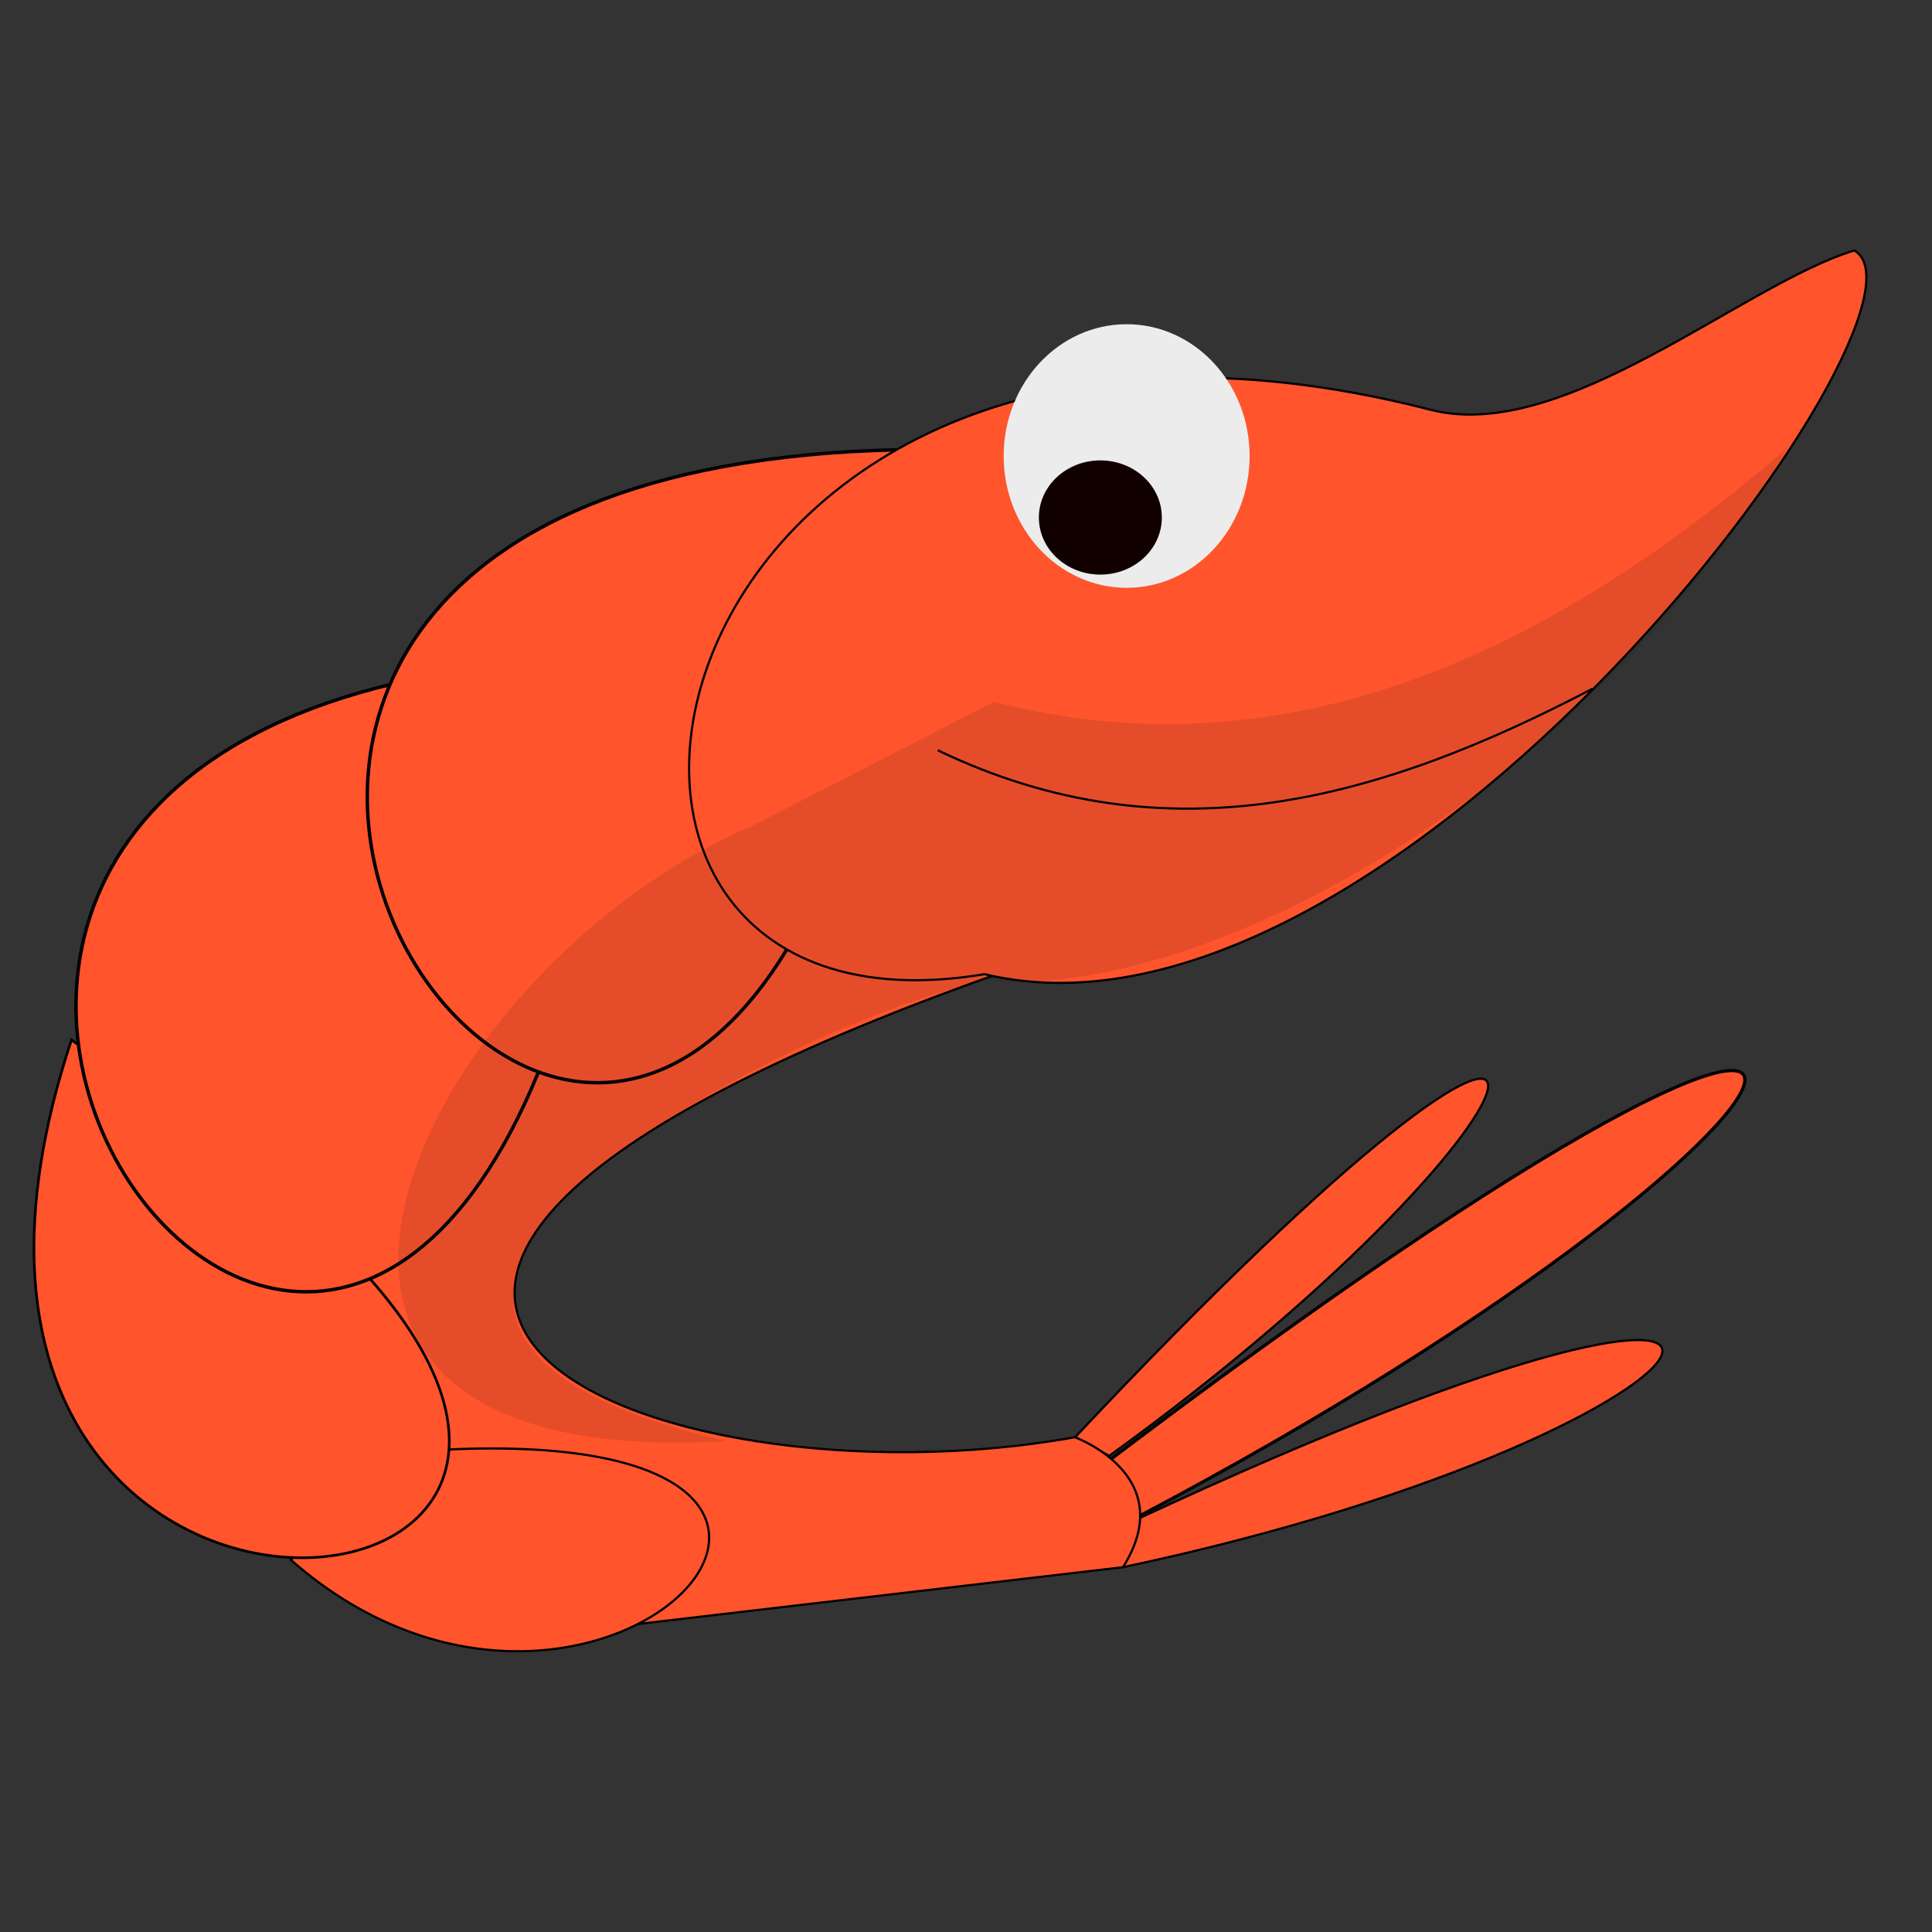 <?xml version="1.0" encoding="UTF-8" standalone="no"?>
<svg
   xmlns:dc="http://purl.org/dc/elements/1.1/"
   xmlns:cc="http://creativecommons.org/ns#"
   xmlns:rdf="http://www.w3.org/1999/02/22-rdf-syntax-ns#"
   xmlns:svg="http://www.w3.org/2000/svg"
   xmlns="http://www.w3.org/2000/svg"
   xmlns:sodipodi="http://sodipodi.sourceforge.net/DTD/sodipodi-0.dtd"
   xmlns:inkscape="http://www.inkscape.org/namespaces/inkscape"
   width="100"
   height="100"
   viewBox="0 0 26.458 26.458"
   version="1.1"
   id="svg8"
   inkscape:version="1.0.1 (3bc2e813f5, 2020-09-07)"
   sodipodi:docname="pitu.svg">
  <rect x="0" y="0" width="26.458" height="26.458" fill="#333333" stroke="none"/>
  <defs
     id="defs2" />
  <sodipodi:namedview
     id="base"
     pagecolor="#ffffff"
     bordercolor="#666666"
     borderopacity="1.0"
     inkscape:pageopacity="0.0"
     inkscape:pageshadow="2"
     inkscape:zoom="2.8"
     inkscape:cx="97.59684"
     inkscape:cy="82.781938"
     inkscape:document-units="px"
     inkscape:current-layer="layer1"
     inkscape:document-rotation="0"
     showgrid="false"
     inkscape:snap-global="false"
     units="px"
     inkscape:window-width="1366"
     inkscape:window-height="715"
     inkscape:window-x="-8"
     inkscape:window-y="-8"
     inkscape:window-maximized="1" />
  <g
     inkscape:label="Layer 1"
     inkscape:groupmode="layer"
     id="layer1">
    <path
       style="fill:#ff542c;fill-opacity:1;stroke:#000000;stroke-width:0.03px;stroke-linecap:butt;stroke-linejoin:miter;stroke-opacity:1"
       d="m 14.722,19.683 c 7.851,-8.352 7.078,-4.523 0.468,0.255 z"
       id="path896"
       sodipodi:nodetypes="ccc" />
    <path
       style="fill:#ff542c;fill-opacity:1;stroke:#000000;stroke-width:0.044px;stroke-linecap:butt;stroke-linejoin:miter;stroke-opacity:1"
       d="M 14.33,20.656 C 27.844,10.261 26.079,15.381 15.027,21.062 Z"
       id="path896-3"
       sodipodi:nodetypes="ccc" />
    <path
       style="fill:#ff542c;fill-opacity:1;stroke:#000000;stroke-width:0.03px;stroke-linecap:butt;stroke-linejoin:miter;stroke-opacity:1"
       d="m 15.027,21.062 c 11.195,-5.319 9.297,-1.495 0.352,0.4 z"
       id="path896-0"
       sodipodi:nodetypes="ccc" />
    <path
       style="fill:#ff542c;fill-opacity:1;stroke:#000000;stroke-width:0.03px;stroke-linecap:butt;stroke-linejoin:miter;stroke-opacity:1"
       d="m 14.722,19.683 c 0,0 1.445,0.525 0.657,1.779 l -8.007,0.938 -5.002,-2.521 8.225,-8.704 3.647,1.961 c -13.168,4.493 -5.335,7.597 0.479,6.546 z"
       id="path928"
       sodipodi:nodetypes="ccccccc" />
    <path
       style="fill:#ff542c;fill-opacity:1;stroke:#000000;stroke-width:0.03px;stroke-linecap:butt;stroke-linejoin:miter;stroke-opacity:1"
       d="m 3.982,21.361 c 4.211,3.705 9.544,-2.046 1.74,-1.486 z"
       id="path847"
       sodipodi:nodetypes="ccc" />
    <path
       style="fill:#ff542c;fill-opacity:1;stroke:#000000;stroke-width:0.036px;stroke-linecap:butt;stroke-linejoin:miter;stroke-opacity:1"
       d="M 0.979,14.24 C -2.256,23.998 11.13,22.62 4.062,16.531 Z"
       id="path847-5"
       sodipodi:nodetypes="ccc"
       inkscape:transform-center-x="-1.2980836"
       inkscape:transform-center-y="2.3029928" />
    <path
       style="fill:#ff542c;fill-opacity:1;stroke:#000000;stroke-width:0.047px;stroke-linecap:butt;stroke-linejoin:miter;stroke-opacity:1"
       d="M 9.007,9.02 C -6.032,8.817 4.192,24.936 7.72,13.716 Z"
       id="path847-5-0"
       sodipodi:nodetypes="ccc"
       inkscape:transform-center-x="2.8867219"
       inkscape:transform-center-y="2.6158072" />
    <path
       style="fill:#ff542c;fill-opacity:1;stroke:#000000;stroke-width:0.047px;stroke-linecap:butt;stroke-linejoin:miter;stroke-opacity:1"
       d="M 12.996,6.157 C -2.043,5.954 8.181,22.073 11.709,10.853 Z"
       id="path847-5-0-3"
       sodipodi:nodetypes="ccc"
       inkscape:transform-center-x="2.886722"
       inkscape:transform-center-y="2.6158073" />
    <path
       style="fill:#ff542c;fill-opacity:1;stroke:#000000;stroke-width:0.03px;stroke-linecap:butt;stroke-linejoin:miter;stroke-opacity:1"
       d="M 25.393,3.43 C 23.864,3.897 21.413,6.08 19.593,5.612 8.625,2.788 6.464,14.515 13.483,13.341 c 5.593,1.347 13.309,-9.116 11.91,-9.911 z"
       id="path894"
       sodipodi:nodetypes="cscc" />
    <path
       style="fill:none;stroke:#000000;stroke-width:0.03px;stroke-linecap:butt;stroke-linejoin:miter;stroke-opacity:1"
       d="m 12.843,10.275 c 3.178,1.527 6.103,0.654 8.963,-0.842"
       id="path944"
       sodipodi:nodetypes="cc" />
    <path
       style="fill:#1a1a1a;fill-opacity:0.116;stroke:none;stroke-width:0.03px;stroke-linecap:butt;stroke-linejoin:miter;stroke-opacity:1"
       d="m 24.482,6.129 c -3.241,2.802 -6.838,4.517 -10.87,3.483 l -3.318,1.701 c -4.526,1.932 -7.974,8.875 -0.351,8.421 -7.318,-1.699 1.19,-5.871 3.598,-6.311 2.86,0.281 8.178,-2.526 10.941,-7.295 z"
       id="path946"
       sodipodi:nodetypes="cccccc" />
    <ellipse
       style="fill:#ececec;fill-rule:evenodd;stroke-width:0.054"
       id="path948"
       cx="15.429"
       cy="6.245"
       rx="1.684"
       ry="1.805" />
    <ellipse
       style="fill:#110000;fill-opacity:1;fill-rule:evenodd;stroke-width:0.03"
       id="path950"
       cx="15.069"
       cy="7.087"
       rx="0.842"
       ry="0.782" />
  </g>
</svg>
